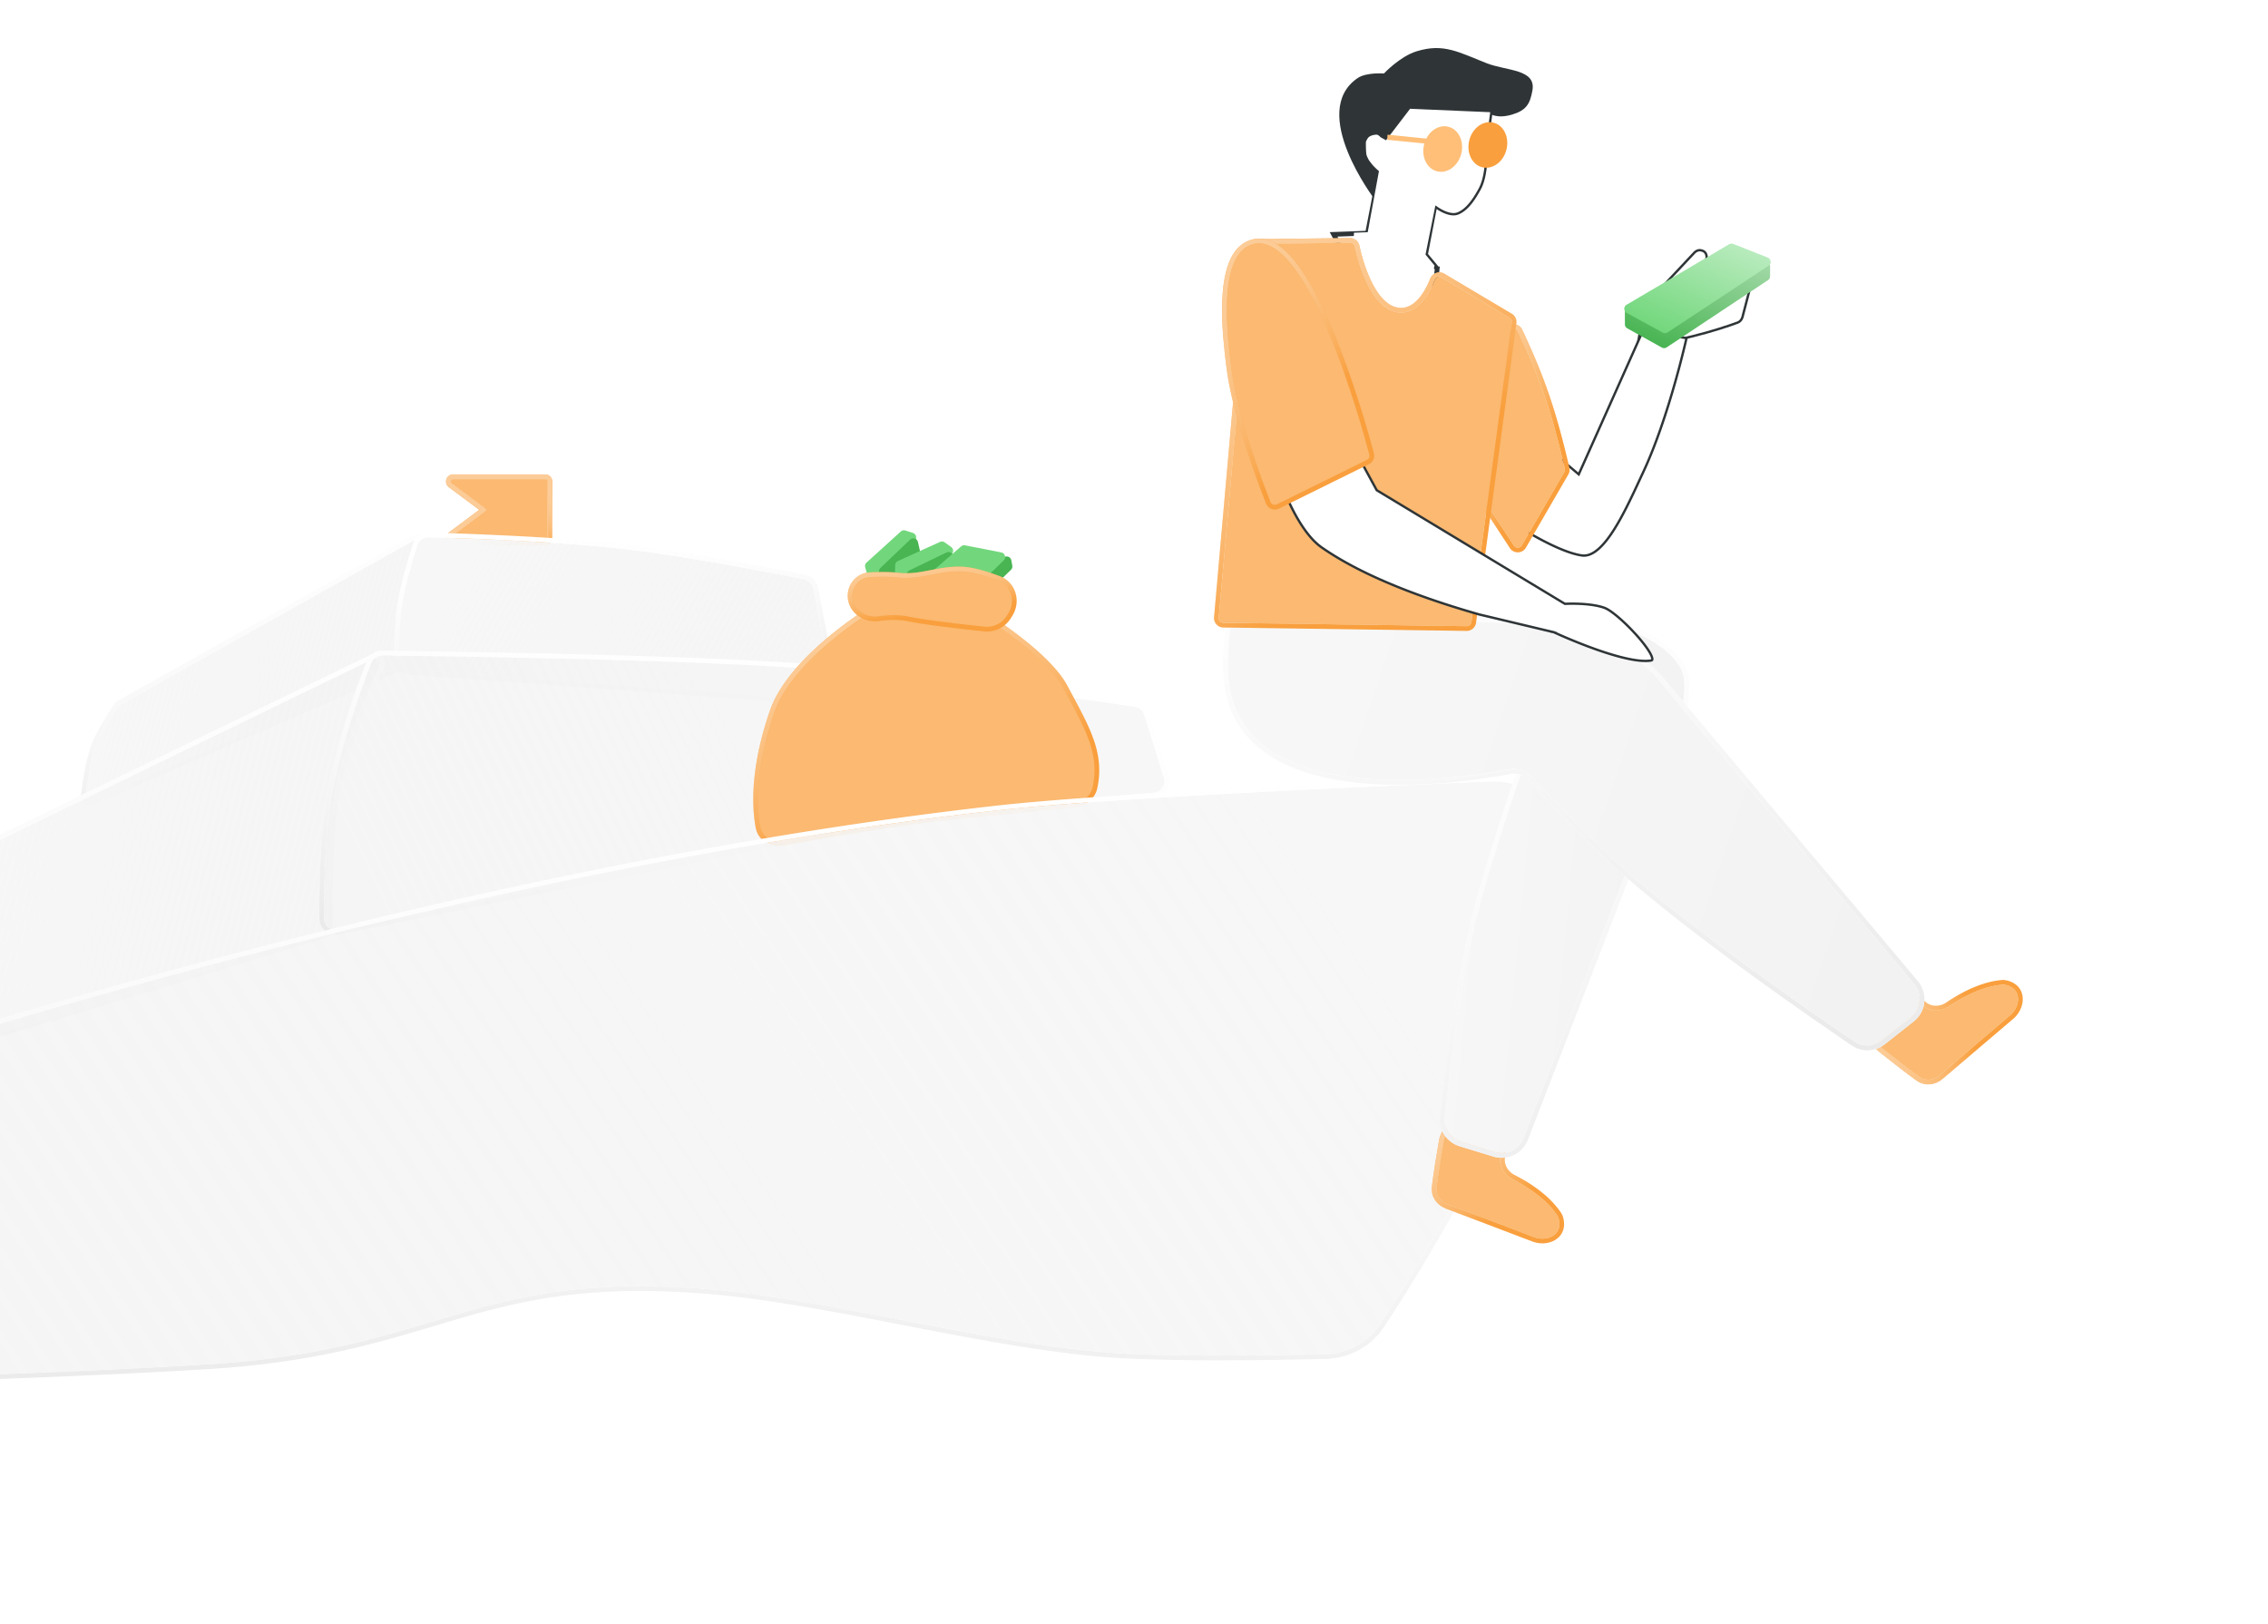 <svg width="961" height="688" fill="none" xmlns="http://www.w3.org/2000/svg"><g filter="url(#filter0_d)"><path d="M50.243 295.208c.17-.248.394-.449.657-.596l124.655-69.788c1.586-.888 3.467.636 2.948 2.378-1.708 5.736-4.407 15.402-5.503 22.634-1.342 8.853-1.489 22.024-1.501 26.189a2.007 2.007 0 01-1.209 1.838l-131.229 57.14c-1.386.603-2.896-.484-2.724-1.985.587-5.129 1.997-15.078 4.663-21.682 2.459-6.091 7.987-14.297 9.243-16.128z" fill="url(#paint0_linear)"/><path d="M39.46 335.92l131.229-57.14a3.007 3.007 0 001.81-2.753c.012-4.172.161-17.272 1.49-26.041 1.084-7.156 3.764-16.762 5.473-22.498.77-2.588-2.012-4.871-4.396-3.536L50.411 293.74a2.933 2.933 0 00-.993.902c-1.246 1.818-6.839 10.111-9.345 16.32-2.723 6.745-4.144 16.82-4.73 21.942-.262 2.291 2.048 3.917 4.117 3.016z" stroke="#fff" stroke-width="2"/><path d="M39.46 335.92l131.229-57.14a3.007 3.007 0 001.81-2.753c.012-4.172.161-17.272 1.49-26.041 1.084-7.156 3.764-16.762 5.473-22.498.77-2.588-2.012-4.871-4.396-3.536L50.411 293.74a2.933 2.933 0 00-.993.902c-1.246 1.818-6.839 10.111-9.345 16.32-2.723 6.745-4.144 16.82-4.73 21.942-.262 2.291 2.048 3.917 4.117 3.016z" stroke="url(#paint1_linear)" stroke-width="2"/></g><g filter="url(#filter1_d)"><path d="M-49.556 377.022a1.997 1.997 0 011.125-1.704L158.23 275.113c1.716-.832 3.559.984 2.753 2.712-4.972 10.657-15.842 35.285-18.983 53.233-3.509 20.051-3.165 51.296-3.032 58.488a1.999 1.999 0 01-1.427 1.954l-187.827 57.012a2 2 0 01-2.579-2.009l3.309-69.481z" fill="url(#paint2_linear)"/><path d="M157.794 274.213L-48.868 374.418a3 3 0 00-1.687 2.557l-3.309 69.481c-.099 2.071 1.884 3.615 3.868 3.013l187.828-57.012a3 3 0 002.136-2.929c-.133-7.208-.472-38.357 3.017-58.298 3.115-17.799 13.927-42.313 18.904-52.982 1.204-2.581-1.532-5.278-4.095-4.035z" stroke="#fff" stroke-width="2"/><path d="M157.794 274.213L-48.868 374.418a3 3 0 00-1.687 2.557l-3.309 69.481c-.099 2.071 1.884 3.615 3.868 3.013l187.828-57.012a3 3 0 002.136-2.929c-.133-7.208-.472-38.357 3.017-58.298 3.115-17.799 13.927-42.313 18.904-52.982 1.204-2.581-1.532-5.278-4.095-4.035z" stroke="url(#paint3_linear)" stroke-width="2"/></g><g filter="url(#filter2_d)"><path d="M191.416 200.815c-.772-.575-.365-1.801.598-1.801H231a1 1 0 011 1v24a1 1 0 01-1 1h-38.986c-.963 0-1.37-1.227-.598-1.802l13.941-10.397a.999.999 0 000-1.603l-13.941-10.397z" fill="#FBB971"/><path d="M231 198.014h-38.986c-1.925 0-2.739 2.452-1.196 3.603l13.942 10.397-13.942 10.396c-1.543 1.151-.729 3.604 1.196 3.604H231a2 2 0 002-2v-24a2 2 0 00-2-2z" stroke="#F99F3D" stroke-width="2"/><path d="M231 198.014h-38.986c-1.925 0-2.739 2.452-1.196 3.603l13.942 10.397-13.942 10.396c-1.543 1.151-.729 3.604 1.196 3.604H231a2 2 0 002-2v-24a2 2 0 00-2-2z" stroke="url(#paint4_linear)" stroke-width="2"/></g><g filter="url(#filter3_d)"><path d="M176.865 227.034a4.877 4.877 0 014.795-3.384c12.479.341 54.2 1.678 82.34 4.907 26.579 3.05 65.311 10.575 76.722 12.843a4.97 4.97 0 013.911 3.942l7.959 41.306c.623 3.232-1.992 6.173-5.274 5.933l-173.729-12.69c-2.591-.189-4.601-2.325-4.574-4.922.061-5.852.342-16.09 1.492-23.412 1.265-8.045 4.591-19.005 6.358-24.523z" fill="url(#paint5_linear)"/><path d="M173.516 280.889l173.73 12.69c3.938.287 7.075-3.242 6.328-7.12l-7.959-41.306a5.972 5.972 0 00-4.698-4.734c-11.407-2.267-50.178-9.8-76.803-12.855-28.19-3.236-69.952-4.572-82.426-4.914a5.878 5.878 0 00-5.775 4.079c-1.766 5.515-5.116 16.542-6.394 24.672-1.163 7.402-1.443 17.706-1.503 23.557-.033 3.139 2.396 5.704 5.5 5.931z" stroke="#fff" stroke-width="2"/><path d="M173.516 280.889l173.73 12.69c3.938.287 7.075-3.242 6.328-7.12l-7.959-41.306a5.972 5.972 0 00-4.698-4.734c-11.407-2.267-50.178-9.8-76.803-12.855-28.19-3.236-69.952-4.572-82.426-4.914a5.878 5.878 0 00-5.775 4.079c-1.766 5.515-5.116 16.542-6.394 24.672-1.163 7.402-1.443 17.706-1.503 23.557-.033 3.139 2.396 5.704 5.5 5.931z" stroke="url(#paint6_linear)" stroke-width="2"/></g><g filter="url(#filter4_d)"><path d="M484.853 298.829c-.573-1.808-2.059-3.112-3.934-3.396-16.045-2.428-93.311-13.789-156.497-17.263-57.763-3.175-144.588-4.267-162.546-4.465-2.043-.023-3.827 1.202-4.569 3.105-3.37 8.644-12.669 33.653-16.751 56.36-3.059 17.011-3.295 41.045-3.22 52.063.021 3.103 2.868 5.377 5.91 4.765l215.085-43.309c.06-.013.117-.023.178-.033 1.716-.278 28.478-4.595 59.413-7.986 25.374-2.781 57.748-5.629 70.968-6.765 3.133-.269 5.224-3.312 4.311-6.321-2.537-8.358-6.547-21.064-8.348-26.755z" fill="url(#paint7_linear)"/><path d="M358.529 347.669l-215.085 43.309c-3.647.734-7.083-1.995-7.108-5.738-.075-11.015.159-35.134 3.235-52.247 4.101-22.808 13.431-47.894 16.804-56.546.891-2.285 3.046-3.769 5.512-3.742 17.955.198 104.802 1.29 162.589 4.467 63.239 3.476 140.547 14.844 156.593 17.272 2.263.343 4.053 1.923 4.737 4.083 1.802 5.691 5.813 18.402 8.352 26.766 1.1 3.627-1.426 7.285-5.182 7.608-13.22 1.136-45.583 3.984-70.946 6.763-30.909 3.388-57.651 7.702-59.361 7.979a4.22 4.22 0 00-.14.026z" stroke="#fff" stroke-width="2"/><path d="M358.529 347.669l-215.085 43.309c-3.647.734-7.083-1.995-7.108-5.738-.075-11.015.159-35.134 3.235-52.247 4.101-22.808 13.431-47.894 16.804-56.546.891-2.285 3.046-3.769 5.512-3.742 17.955.198 104.802 1.29 162.589 4.467 63.239 3.476 140.547 14.844 156.593 17.272 2.263.343 4.053 1.923 4.737 4.083 1.802 5.691 5.813 18.402 8.352 26.766 1.1 3.627-1.426 7.285-5.182 7.608-13.22 1.136-45.583 3.984-70.946 6.763-30.909 3.388-57.651 7.702-59.361 7.979a4.22 4.22 0 00-.14.026z" stroke="url(#paint8_linear)" stroke-width="2"/></g><path d="M386.811 225.795a2 2 0 011.39 1.963l-1.78 60.852a2 2 0 01-2.609 1.846l-2.164-.692a2.002 2.002 0 01-1.314-1.356l-13.729-48.043a2 2 0 01.58-2.031l14.491-13.135a2.002 2.002 0 011.953-.423l3.182 1.019z" fill="#72D77C"/><path d="M385.633 228.65c1.125-1.071 2.988-.506 3.33 1.009l10.099 44.846c.135.6-.013 1.229-.403 1.705l-9.891 12.092c-1.023 1.251-3.03.835-3.472-.72l-12.778-44.97a2.002 2.002 0 01.545-1.996l12.57-11.966z" fill="#48B452"/><path d="M403.016 231.744a2 2 0 01.721 2.295l-20.337 57.38a2 2 0 01-3.049.958l-1.848-1.322a1.999 1.999 0 01-.835-1.692l1.65-49.939a1.998 1.998 0 011.174-1.756l17.818-8.064a1.998 1.998 0 011.988.196l2.718 1.944z" fill="#72D77C"/><path d="M401.019 234.1c1.399-.675 3 .433 2.861 1.981l-4.125 45.783a2.002 2.002 0 01-.906 1.5l-13.12 8.48c-1.357.877-3.14-.134-3.085-1.749l1.614-46.723c.025-.742.46-1.41 1.129-1.732l15.632-7.54z" fill="#48B452"/><path d="M370.121 265.342a2.001 2.001 0 011.073-2.153l54.458-27.211a2 2 0 012.861 1.426l.413 2.234a1.997 1.997 0 01-.573 1.798l-35.837 34.818a2.002 2.002 0 01-2.065.45l-18.426-6.556a2 2 0 01-1.296-1.52l-.608-3.286z" fill="#48B452"/><path d="M373.195 265.031c-1.476-.485-1.86-2.394-.686-3.411l34.736-30.108a2.001 2.001 0 011.694-.452l15.331 2.997c1.586.31 2.169 2.275 1.008 3.399l-33.58 32.527a1.998 1.998 0 01-2.015.464l-16.488-5.416z" fill="#72D77C"/><path d="M417.209 261.905l-43.453-4.211c-2.337-.226-4.689.287-6.684 1.589-4.189 2.733-12.492 8.468-20.574 15.905-8.059 7.415-16.009 16.621-19.349 26.312-8.241 23.915-7.576 40.227-5.973 48.981.933 5.097 5.876 7.622 10.721 6.751 14.668-2.639 47.532-8.368 68.444-10.625 18.994-2.051 43.338-4.357 54.665-5.414 4.213-.393 8.061-3.178 8.971-7.484 2.928-13.847-2.544-24.022-10.745-39.272a1137.92 1137.92 0 01-1.871-3.486c-3.003-5.622-8.919-11.494-14.73-16.405-5.836-4.933-11.674-8.985-14.629-10.958-1.443-.964-3.088-1.518-4.793-1.683z" fill="#FBB971"/><path d="M417.209 261.905l-43.453-4.211c-2.337-.226-4.689.287-6.684 1.589-4.189 2.733-12.492 8.468-20.574 15.905-8.059 7.415-16.009 16.621-19.349 26.312-8.241 23.915-7.576 40.227-5.973 48.981.933 5.097 5.876 7.622 10.721 6.751 14.668-2.639 47.532-8.368 68.444-10.625 18.994-2.051 43.338-4.357 54.665-5.414 4.213-.393 8.061-3.178 8.971-7.484 2.928-13.847-2.544-24.022-10.745-39.272a1137.92 1137.92 0 01-1.871-3.486c-3.003-5.622-8.919-11.494-14.73-16.405-5.836-4.933-11.674-8.985-14.629-10.958-1.443-.964-3.088-1.518-4.793-1.683z" stroke="#F99F3D" stroke-width="2"/><path d="M417.209 261.905l-43.453-4.211c-2.337-.226-4.689.287-6.684 1.589-4.189 2.733-12.492 8.468-20.574 15.905-8.059 7.415-16.009 16.621-19.349 26.312-8.241 23.915-7.576 40.227-5.973 48.981.933 5.097 5.876 7.622 10.721 6.751 14.668-2.639 47.532-8.368 68.444-10.625 18.994-2.051 43.338-4.357 54.665-5.414 4.213-.393 8.061-3.178 8.971-7.484 2.928-13.847-2.544-24.022-10.745-39.272a1137.92 1137.92 0 01-1.871-3.486c-3.003-5.622-8.919-11.494-14.73-16.405-5.836-4.933-11.674-8.985-14.629-10.958-1.443-.964-3.088-1.518-4.793-1.683z" stroke="url(#paint9_linear)" stroke-width="2"/><path d="M427.493 261.365l.659-1.069c3.424-5.55 1.296-12.934-4.921-15.256-4.786-1.788-10.431-3.562-14.711-3.863-5.176-.364-9.618.504-13.888 1.338l-.615.119c-4.479.872-8.816 1.644-13.891 1.021-2.848-.349-7.305-.308-11.377-.157-5.903.217-9.821 5.978-8.164 11.583 1.483 5.02 6.793 7.728 11.791 7.018 3.791-.538 8.335-.758 12.512.137 7.038 1.509 23.274 3.333 32.179 4.274a10.905 10.905 0 0010.426-5.145z" fill="#FBB971"/><path d="M427.493 261.365l.659-1.069c3.424-5.55 1.296-12.934-4.921-15.256-4.786-1.788-10.431-3.562-14.711-3.863-5.176-.364-9.618.504-13.888 1.338l-.615.119c-4.479.872-8.816 1.644-13.891 1.021-2.848-.349-7.305-.308-11.377-.157-5.903.217-9.821 5.978-8.164 11.583 1.483 5.02 6.793 7.728 11.791 7.018 3.791-.538 8.335-.758 12.512.137 7.038 1.509 23.274 3.333 32.179 4.274a10.905 10.905 0 0010.426-5.145z" stroke="#F99F3D" stroke-width="2"/><path d="M427.493 261.365l.659-1.069c3.424-5.55 1.296-12.934-4.921-15.256-4.786-1.788-10.431-3.562-14.711-3.863-5.176-.364-9.618.504-13.888 1.338l-.615.119c-4.479.872-8.816 1.644-13.891 1.021-2.848-.349-7.305-.308-11.377-.157-5.903.217-9.821 5.978-8.164 11.583 1.483 5.02 6.793 7.728 11.791 7.018 3.791-.538 8.335-.758 12.512.137 7.038 1.509 23.274 3.333 32.179 4.274a10.905 10.905 0 0010.426-5.145z" stroke="url(#paint10_linear)" stroke-width="2"/><g filter="url(#filter5_d)"><path d="M661.787 357.969c1.615-17.339-12.519-31.592-29.919-30.886-54.294 2.204-162.815 7.049-209.368 12.253-226.558 25.33-464.973 102.63-514.621 119.307-6.206 2.085-11.339 6.146-14.96 11.601l-28.913 43.551A30 30 0 00-141 530.387v21.341c0 16.804 13.769 30.322 30.568 29.907 46.932-1.158 137.77-3.739 199.432-7.621 96.882-6.099 111.5-39.272 208.5-32 53.561 4.016 122.39 24.032 176 27.322 26.216 1.609 66.592.951 88.181.422 9.357-.229 17.995-4.9 23.143-12.717 15.308-23.241 47.808-75.653 63.676-124.205 7.21-22.06 11.177-52.198 13.287-74.867z" fill="url(#paint11_linear)"/><path d="M422.389 338.343c46.596-5.21 155.16-10.056 209.438-12.259 17.976-.73 32.629 14.008 30.956 31.977-2.111 22.679-6.086 52.912-13.332 75.086-15.913 48.688-48.478 101.195-63.792 124.444-5.333 8.098-14.278 12.929-23.954 13.167-21.584.529-62.001 1.188-88.266-.424-26.882-1.65-57.559-7.49-88.147-13.405l-2.486-.481c-29.787-5.761-59.394-11.488-85.381-13.437-48.347-3.624-76.127 2.825-103.939 10.949-3.199.934-6.399 1.891-9.632 2.858-24.933 7.455-51.795 15.487-94.791 18.194-61.684 3.884-152.539 6.464-199.471 7.623-17.364.429-31.592-13.545-31.592-30.907v-21.341a30.997 30.997 0 015.173-17.145l28.913-43.551c3.738-5.631 9.048-9.837 15.475-11.996 49.659-16.681 288.158-94.01 514.828-119.352z" stroke="#fff" stroke-width="2"/><path d="M422.389 338.343c46.596-5.21 155.16-10.056 209.438-12.259 17.976-.73 32.629 14.008 30.956 31.977-2.111 22.679-6.086 52.912-13.332 75.086-15.913 48.688-48.478 101.195-63.792 124.444-5.333 8.098-14.278 12.929-23.954 13.167-21.584.529-62.001 1.188-88.266-.424-26.882-1.65-57.559-7.49-88.147-13.405l-2.486-.481c-29.787-5.761-59.394-11.488-85.381-13.437-48.347-3.624-76.127 2.825-103.939 10.949-3.199.934-6.399 1.891-9.632 2.858-24.933 7.455-51.795 15.487-94.791 18.194-61.684 3.884-152.539 6.464-199.471 7.623-17.364.429-31.592-13.545-31.592-30.907v-21.341a30.997 30.997 0 015.173-17.145l28.913-43.551c3.738-5.631 9.048-9.837 15.475-11.996 49.659-16.681 288.158-94.01 514.828-119.352z" stroke="url(#paint12_linear)" stroke-width="2"/></g><path d="M719.266 118.607l19.392-1.956c1.158-.065 2.093.373 2.679 1.069.587.698.851 1.688.595 2.786l-3.647 13.98c-.298.906-1.006 1.83-1.955 2.173l-.005.002c-3.735 1.398-11.038 3.815-19.125 5.809-7.874 1.942-16.446 3.473-23.181 3.296l2.64-16.037 21.405-22.807c.571-.515 1.147-.797 1.731-.885.589-.089 1.229.014 1.934.345 1.252.587 1.768 2.334 1.142 3.682l-4.098 7.813-.432.823.925-.093z" fill="#fff" stroke="#2F3537"/><path d="M650.702 208.905l10.113-14.828 7.622 6.469.508.431.272-.609 26.799-59.98 18.594 2.861a315.587 315.587 0 01-1.213 5.105 415.652 415.652 0 01-3.755 14.155c-3.233 11.373-7.838 25.675-13.334 37.444-.473 1.011-.955 2.053-1.448 3.116-3.182 6.867-6.777 14.627-10.655 20.845-2.238 3.591-4.552 6.634-6.909 8.688-2.359 2.056-4.696 3.066-7.011 2.739-4.943-.697-11.472-3.638-16.809-6.441a142.809 142.809 0 01-8.664-4.955l-.36-.225 6.25-14.815z" fill="#fff" stroke="#2F3537"/><g filter="url(#filter6_d)"><path d="M611.686 479.668c1.037-5.992 7.181-9.594 12.944-7.65l6.47 2.183a8.026 8.026 0 014.967 10.371c-1.561 4.249.69 8.997 4.737 11.026 5.946 2.981 14.009 8.028 18.912 15.238.762 1.121 1.037 2.509 1.028 3.947-.034 5.088-5.93 7.187-10.686 5.38l-36.607-13.911c-3.148-1.196-5.145-3.935-4.751-7.279.606-5.145 1.876-12.889 2.986-19.305z" fill="#FBB971"/><path d="M631.419 473.254l-6.469-2.183c-6.336-2.138-13.106 1.821-14.249 8.427-1.11 6.414-2.384 14.183-2.994 19.358-.457 3.876 1.89 7.001 5.388 8.331l36.608 13.911c2.61.991 5.549.924 7.88-.128 2.364-1.066 4.141-3.179 4.161-6.18.01-1.557-.285-3.169-1.201-4.516-5.048-7.423-13.297-12.565-19.291-15.57-3.658-1.833-5.608-6.081-4.246-9.787 1.75-4.767-.775-10.04-5.587-11.663z" stroke="#F99F3D" stroke-width="2"/><path d="M631.419 473.254l-6.469-2.183c-6.336-2.138-13.106 1.821-14.249 8.427-1.11 6.414-2.384 14.183-2.994 19.358-.457 3.876 1.89 7.001 5.388 8.331l36.608 13.911c2.61.991 5.549.924 7.88-.128 2.364-1.066 4.141-3.179 4.161-6.18.01-1.557-.285-3.169-1.201-4.516-5.048-7.423-13.297-12.565-19.291-15.57-3.658-1.833-5.608-6.081-4.246-9.787 1.75-4.767-.775-10.04-5.587-11.663z" stroke="url(#paint13_linear)" stroke-width="2"/></g><g filter="url(#filter7_d)"><path d="M797.76 440.283c-4.75-3.797-4.95-10.916-.47-15.028l5.03-4.617c3.33-3.053 8.52-2.762 11.48.645 2.98 3.416 8.22 3.732 11.95 1.164 5.48-3.774 13.78-8.406 22.46-9.227 1.35-.128 2.7.3 3.96 1.001 4.44 2.482 3.44 8.659-.44 11.956l-29.83 25.371c-2.56 2.182-5.93 2.611-8.67.655-4.21-3.011-10.39-7.856-15.47-11.92z" fill="#FBB971"/><path d="M801.65 419.901l-5.03 4.617c-4.93 4.521-4.72 12.361.51 16.546 5.09 4.064 11.28 8.924 15.52 11.952 3.18 2.269 7.05 1.719 9.9-.706l29.83-25.372c2.13-1.808 3.48-4.417 3.69-6.966.2-2.585-.79-5.16-3.41-6.624-1.36-.759-2.92-1.277-4.54-1.124-8.94.846-17.42 5.595-22.94 9.399-3.37 2.321-8.03 1.983-10.62-.996-3.33-3.832-9.17-4.16-12.91-.726z" stroke="#F99F3D" stroke-width="2"/><path d="M801.65 419.901l-5.03 4.617c-4.93 4.521-4.72 12.361.51 16.546 5.09 4.064 11.28 8.924 15.52 11.952 3.18 2.269 7.05 1.719 9.9-.706l29.83-25.372c2.13-1.808 3.48-4.417 3.69-6.966.2-2.585-.79-5.16-3.41-6.624-1.36-.759-2.92-1.277-4.54-1.124-8.94.846-17.42 5.595-22.94 9.399-3.37 2.321-8.03 1.983-10.62-.996-3.33-3.832-9.17-4.16-12.91-.726z" stroke="url(#paint14_linear)" stroke-width="2"/></g><g filter="url(#filter8_d)"><path d="M614.215 264.912c0-4.963 4.111-8.94 9.072-8.776l50.534 1.67a8.71 8.71 0 011.755.229c5.064 1.213 30.947 8.049 37.139 22.301 6.651 15.305-21.102 79.167-22.908 83.291-.063.144-.12.282-.177.429l-44.06 114.093a10 10 0 01-12.258 5.958l-14.247-4.365c-4.563-1.399-7.5-5.802-6.961-10.544 1.958-17.236 7.001-58.023 13.611-84.64 4.728-19.037 14.713-48.956 18.5-60.113.95-2.796.626-5.851-.888-8.386l-27.869-46.643a8.785 8.785 0 01-1.243-4.504z" fill="url(#paint15_linear)"/><path d="M618.772 480.698l14.247 4.365a10.999 10.999 0 0013.484-6.554l44.06-114.093c.051-.132.103-.257.16-.388.907-2.07 8.309-19.095 14.655-37.528 3.172-9.214 6.089-18.806 7.797-27.071.853-4.131 1.41-7.956 1.539-11.25.128-3.272-.161-6.123-1.082-8.242-3.254-7.49-11.584-12.894-19.49-16.549-7.964-3.682-15.773-5.712-18.332-6.326a9.723 9.723 0 00-1.956-.255l-50.534-1.671c-5.526-.182-10.105 4.248-10.105 9.776a9.78 9.78 0 001.385 5.017l27.868 46.643a9.031 9.031 0 01.8 7.551c-3.785 11.151-13.783 41.11-18.523 60.194-6.629 26.689-11.678 67.539-13.635 84.769-.594 5.228 2.647 10.075 7.662 11.612z" stroke="#fff" stroke-width="2"/><path d="M618.772 480.698l14.247 4.365a10.999 10.999 0 0013.484-6.554l44.06-114.093c.051-.132.103-.257.16-.388.907-2.07 8.309-19.095 14.655-37.528 3.172-9.214 6.089-18.806 7.797-27.071.853-4.131 1.41-7.956 1.539-11.25.128-3.272-.161-6.123-1.082-8.242-3.254-7.49-11.584-12.894-19.49-16.549-7.964-3.682-15.773-5.712-18.332-6.326a9.723 9.723 0 00-1.956-.255l-50.534-1.671c-5.526-.182-10.105 4.248-10.105 9.776a9.78 9.78 0 001.385 5.017l27.868 46.643a9.031 9.031 0 01.8 7.551c-3.785 11.151-13.783 41.11-18.523 60.194-6.629 26.689-11.678 67.539-13.635 84.769-.594 5.228 2.647 10.075 7.662 11.612z" stroke="url(#paint16_linear)" stroke-width="2"/></g><g filter="url(#filter9_d)"><path d="M521.108 263.335c.535-5.117 5.026-8.808 10.165-8.557l113.348 5.529c.396.019.782.061 1.173.127 2.911.497 16.132 2.771 23.921 4.402 7.631 1.597 11.362 1.914 18 6 5.769 3.551 12.987 10.928 14.293 12.284.139.143.272.292.4.446L811.08 412.938c3.63 4.322 2.97 10.79-1.46 14.284l-12.2 9.619c-3.4 2.68-8.11 2.885-11.69.452-17.36-11.791-68.31-46.98-98.015-73.457-14.16-12.622-31.013-30.528-38.534-38.67-2.46-2.664-6.121-3.838-9.685-3.172-24.266 4.54-117.541 18.048-119.28-42.158-.145-4.995.356-11.373.892-16.501z" fill="url(#paint17_linear)"/><path d="M519.216 279.865c.444 15.353 6.744 26.08 16.353 33.392 9.563 7.278 22.339 11.127 35.706 12.929 26.734 3.604 56.25-.935 68.405-3.209 3.233-.605 6.545.463 8.766 2.867 7.522 8.143 24.404 26.081 38.604 38.738 29.762 26.528 80.77 61.752 98.11 73.538 3.95 2.683 9.14 2.452 12.88-.494l12.19-9.618c4.88-3.844 5.61-10.959 1.62-15.713L703.174 282.922a9.325 9.325 0 00-.446-.496c-1.291-1.341-8.594-8.814-14.488-12.442-5.898-3.63-9.628-4.377-15.436-5.54-.905-.181-1.861-.373-2.884-.587-7.811-1.635-21.051-3.912-23.958-4.408-.432-.074-.858-.12-1.293-.141l-113.348-5.529c-5.645-.275-10.615 3.784-11.208 9.452-.537 5.136-1.043 11.569-.897 16.634z" stroke="#fff" stroke-width="2"/><path d="M519.216 279.865c.444 15.353 6.744 26.08 16.353 33.392 9.563 7.278 22.339 11.127 35.706 12.929 26.734 3.604 56.25-.935 68.405-3.209 3.233-.605 6.545.463 8.766 2.867 7.522 8.143 24.404 26.081 38.604 38.738 29.762 26.528 80.77 61.752 98.11 73.538 3.95 2.683 9.14 2.452 12.88-.494l12.19-9.618c4.88-3.844 5.61-10.959 1.62-15.713L703.174 282.922a9.325 9.325 0 00-.446-.496c-1.291-1.341-8.594-8.814-14.488-12.442-5.898-3.63-9.628-4.377-15.436-5.54-.905-.181-1.861-.373-2.884-.587-7.811-1.635-21.051-3.912-23.958-4.408-.432-.074-.858-.12-1.293-.141l-113.348-5.529c-5.645-.275-10.615 3.784-11.208 9.452-.537 5.136-1.043 11.569-.897 16.634z" stroke="url(#paint18_linear)" stroke-width="2"/></g><path d="M600.212 21.744c11.396-3.543 17.812.344 29.608 4.998 8.509 3.357 21.046 2.462 19.517 11.48-1.029 6.07-2.857 8.631-8.765 10.358C634 50.5 631 48 631 48l-34-1.442-7.114 10.353L585 72.5l-2.5 12s-28.299-37.095-7.212-51.444c3.641-2.478 11.125-1.93 11.125-1.93s6.67-7.166 13.799-9.383z" fill="#2F3537"/><g filter="url(#filter10_d)"><path d="M625.675 203.038a2.002 2.002 0 01-.281-1.522l14.087-64.525c.405-1.856 2.922-2.144 3.731-.425 9.532 20.265 14.215 34.006 19.822 57.991a2.016 2.016 0 01-.216 1.464l-17.976 31.008c-.746 1.288-2.588 1.338-3.403.093l-15.764-24.084z" fill="#FBB971"/><path d="M638.504 136.778l-14.087 64.525a3.004 3.004 0 00.421 2.283l15.764 24.083c1.223 1.869 3.986 1.794 5.105-.138l17.976-31.009a3.012 3.012 0 00.325-2.192c-5.621-24.047-10.326-37.855-19.891-58.19-1.218-2.588-5.005-2.147-5.613.638z" stroke="#F99F3D" stroke-width="2"/><path d="M638.504 136.778l-14.087 64.525a3.004 3.004 0 00.421 2.283l15.764 24.083c1.223 1.869 3.986 1.794 5.105-.138l17.976-31.009a3.012 3.012 0 00.325-2.192c-5.621-24.047-10.326-37.855-19.891-58.19-1.218-2.588-5.005-2.147-5.613.638z" stroke="url(#paint19_linear)" stroke-width="2"/></g><path d="M584.293 72.497l.233.189-.057.295-4.931 25.403-.075.39-.397.015-13.995.511.611 1.152 2.44 4.602c1.943 3.661 4.347 8.186 6.193 11.639 3.132 5.856 7.16 12.1 11.175 16.774 2.009 2.338 4 4.266 5.86 5.558 1.873 1.3 3.539 1.904 4.923 1.73 2.527-.317 4.606-2.073 6.314-4.665 1.706-2.587 2.99-5.935 3.944-9.274.952-3.333 1.566-6.627 1.942-9.092a78.295 78.295 0 00.485-3.793l.008-.086-4.798-5.786-.151-.182.045-.231 3.835-19.999.306-.6-23.91-14.55zm0 0l.233.189-.245-.199-.039-.032a23.14 23.14 0 01-.703-.613 27.093 27.093 0 01-1.715-1.7c-.636-.694-1.283-1.481-1.803-2.293-.523-.817-.9-1.63-1.028-2.376-.298-1.723-.644-3.734-.228-5.375.204-.8.584-1.489 1.232-2.01.651-.524 1.615-.913 3.044-1.032.438-.036.82.116 1.192.39.356.264.668.61.991.969l.08.09c.169.187.346.38.524.54.176.16.385.317.626.406.259.096.547.108.836-.019.271-.118.496-.336.692-.608a575.196 575.196 0 016.523-8.806c.927-1.23 1.713-2.264 2.267-2.991l.647-.847.072-.094-10.201 13.346-4.249-2.376 1.252 15.441zm24.398 14.847l.002.002.011.007.043.032a17.64 17.64 0 00.828.566c.56.361 1.345.826 2.243 1.244 1.833.853 3.992 1.444 5.702.782 1.879-.726 3.562-2.19 5.074-4.03 1.509-1.837 2.821-4.016 3.966-6.128 1.566-2.885 2.248-6.824 2.531-10.088a51.268 51.268 0 00.176-5.313l-.009-.326-.003-.083-.001-.02-.001-.005v-.001l-.002-.045.006-.045 2.175-16.359-33.941-1.448-10.201 13.346-4.249-2.376 1.252 15.441 24.398 14.847zm-11.2-41.258L587.29 59.432l-4.249-2.376 1.252 15.441 24.398 14.847" fill="#fff"/><path d="M584.293 72.497l.233.189m-.233-.189l23.91 14.55-.306.6-3.835 19.999-.045.231.151.182 4.798 5.786-.008.086a78.295 78.295 0 01-.485 3.793c-.376 2.465-.99 5.759-1.942 9.092-.954 3.339-2.238 6.687-3.944 9.274-1.708 2.592-3.787 4.348-6.314 4.665-1.384.174-3.05-.43-4.923-1.73-1.86-1.292-3.851-3.22-5.86-5.558-4.015-4.674-8.043-10.918-11.175-16.774a4798.621 4798.621 0 01-8.633-16.241l-.611-1.152 13.995-.511.397-.015.075-.39 4.931-25.403.057-.295m-.233-.189l24.398 14.847.002.002.011.007.043.032a17.64 17.64 0 00.828.566c.56.361 1.345.826 2.243 1.244 1.833.853 3.992 1.444 5.702.782 1.879-.726 3.562-2.19 5.074-4.03 1.509-1.837 2.821-4.016 3.966-6.128 1.566-2.885 2.248-6.824 2.531-10.088a51.268 51.268 0 00.176-5.313l-.009-.326-.003-.083-.001-.02-.001-.005v-.001l-.002-.045.006-.045 2.175-16.359-33.941-1.448m-13.198 26.411l-1.252-15.441m1.485 15.63l-.245-.199-.039-.032a23.14 23.14 0 01-.703-.613 27.093 27.093 0 01-1.715-1.7c-.636-.694-1.283-1.481-1.803-2.293-.523-.817-.9-1.63-1.028-2.376-.298-1.723-.644-3.734-.228-5.375.204-.8.584-1.489 1.232-2.01.651-.524 1.615-.913 3.044-1.032m0 0c.438-.036.82.116 1.192.39.356.264.668.61.991.969l.08.09c.169.187.346.38.524.54.176.16.385.317.626.406.259.096.547.108.836-.019m-4.249-2.376l4.249 2.376m0 0c.271-.118.496-.336.692-.608a575.196 575.196 0 016.523-8.806c.927-1.23 1.713-2.264 2.267-2.991l.647-.847.072-.094M587.29 59.432l10.201-13.346" stroke="#2F3537" stroke-width="2"/><path d="M584.293 72.497l-.012-.01-.039-.032a23.14 23.14 0 01-.703-.613 27.093 27.093 0 01-1.715-1.7c-.636-.694-1.803-2.293-1.803-2.293s-.9-1.63-1.028-2.376c-.298-1.723-.228-5.375-.228-5.375s.584-1.489 1.232-2.01c.651-.524 1.615-.913 3.044-1.032.438-.036.82.116 1.192.39.356.264.668.61.991.969l.08.09c.169.187.346.38.524.54.176.16.385.317.626.406.259.096.547.108.836-.019.271-.118.496-.336.692-.608a575.196 575.196 0 016.523-8.806c.927-1.23 1.713-2.264 2.267-2.991l.647-.847.072-.094-10.201 13.346-4.249-2.376-4.276 3.042 1.256 7.75 4.272 4.649zm24.398 14.847l.002.002.011.007.043.032a17.64 17.64 0 00.828.566c.56.361 1.345.826 2.243 1.244 1.833.853 3.992 1.444 5.702.782 1.879-.726 3.562-2.19 5.074-4.03 1.509-1.837 2.821-4.016 3.966-6.128 1.566-2.885 2.248-6.824 2.531-10.088a51.268 51.268 0 00.176-5.313l-.009-.326-.003-.083-.001-.02-.001-.005v-.001l-.002-.045.006-.045 2.175-16.359-33.941-1.448-10.201 13.346-4.249-2.376-4.276 3.042 1.256 7.75 4.272 4.649-4.755 25.887-5.829.213L573.5 104l14.5 26 16.5-5 3.351-12.5-3.834-4.623 4.186-20.83.488.297zm-11.2-41.258L587.29 59.432l-4.249-2.376-4.276 3.042 1.256 7.75 4.272 4.649-4.755 25.887-5.829.213L573.5 104l14.5 26 16.5-5 3.351-12.5-3.834-4.623 4.186-20.83.488.297" fill="#fff"/><path d="M628.03 70.86c4.345 1.109 8.947-2.219 10.278-7.433 1.331-5.214-1.113-10.34-5.458-11.45-4.345-1.11-8.947 2.219-10.278 7.433-1.331 5.214 1.113 10.34 5.458 11.45z" fill="#F99F3D"/><path d="M608.893 72.582c4.345 1.11 8.947-2.218 10.278-7.432 1.331-5.215-1.113-10.341-5.458-11.45-4.345-1.11-8.947 2.218-10.278 7.433-1.331 5.214 1.113 10.34 5.458 11.45z" fill="#FFBF78"/><path d="M587.916 57.068l16.483 1.66-.083 2.163-16.483-1.659.083-2.164z" fill="#FFBF78"/><g filter="url(#filter11_d)"><path d="M532.735 100.582a1.962 1.962 0 011.819-1.262l37.46-.463a2.065 2.065 0 012.035 1.636c1.298 5.981 6.523 26.185 18.167 27.843 8.757 1.247 13.773-8.782 15.646-13.561.478-1.22 1.955-1.785 3.082-1.116l28.634 17.002a1.998 1.998 0 01.961 1.986l-17.087 126.931a2 2 0 01-2.01 1.733l-103.072-1.445a2 2 0 01-1.965-2.176l8.302-93.762c.006-.061.008-.118.008-.179-.005-1.646-.044-26.172 2.001-41.913.97-7.473 4.685-17.732 6.019-21.254z" fill="#FBB971"/><path d="M640.089 129.801L611.455 112.8c-1.696-1.008-3.838-.141-4.524 1.61-.921 2.348-2.592 5.925-5.063 8.746-2.465 2.815-5.599 4.747-9.511 4.19-5.279-.752-9.295-5.77-12.205-11.748-2.872-5.899-4.483-12.355-5.125-15.317a3.066 3.066 0 00-3.026-2.424l-37.46.463a2.96 2.96 0 00-2.741 1.908c-1.33 3.511-5.088 13.874-6.076 21.479-2.054 15.819-2.014 40.411-2.009 42.045a.918.918 0 01-.004.088l-8.302 93.762a3 3 0 002.946 3.264l103.073 1.445a3 3 0 003.015-2.599L641.53 132.78a2.999 2.999 0 00-1.441-2.979z" stroke="#F99F3D" stroke-width="2"/><path d="M640.089 129.801L611.455 112.8c-1.696-1.008-3.838-.141-4.524 1.61-.921 2.348-2.592 5.925-5.063 8.746-2.465 2.815-5.599 4.747-9.511 4.19-5.279-.752-9.295-5.77-12.205-11.748-2.872-5.899-4.483-12.355-5.125-15.317a3.066 3.066 0 00-3.026-2.424l-37.46.463a2.96 2.96 0 00-2.741 1.908c-1.33 3.511-5.088 13.874-6.076 21.479-2.054 15.819-2.014 40.411-2.009 42.045a.918.918 0 01-.004.088l-8.302 93.762a3 3 0 002.946 3.264l103.073 1.445a3 3 0 003.015-2.599L641.53 132.78a2.999 2.999 0 00-1.441-2.979z" stroke="url(#paint20_linear)" stroke-width="2"/></g><path d="M688.5 132a2 2 0 011.368-1.897l57.5-19.167a2 2 0 012.632 1.897v4.154a2 2 0 01-.893 1.665l-42.878 28.511a2 2 0 01-2.078.083l-14.622-8.116a2 2 0 01-1.029-1.749V132z" fill="#48B452"/><path d="M688.5 132a2 2 0 011.368-1.897l57.5-19.167a2 2 0 012.632 1.897v4.154a2 2 0 01-.893 1.665l-42.878 28.511a2 2 0 01-2.078.083l-14.622-8.116a2 2 0 01-1.029-1.749V132z" fill="url(#paint21_linear)" fill-opacity=".5"/><path d="M689.291 132.593c-1.363-.745-1.394-2.691-.055-3.479l43.423-25.561a2.002 2.002 0 011.749-.137l14.514 5.73c1.506.594 1.719 2.638.367 3.53l-42.703 28.161a1.999 1.999 0 01-2.06.085l-15.235-8.329z" fill="#72D77C"/><path d="M689.291 132.593c-1.363-.745-1.394-2.691-.055-3.479l43.423-25.561a2.002 2.002 0 011.749-.137l14.514 5.73c1.506.594 1.719 2.638.367 3.53l-42.703 28.161a1.999 1.999 0 01-2.06.085l-15.235-8.329z" fill="url(#paint22_linear)" fill-opacity=".5"/><path d="M658.331 267.85l-.005-.002-31.484-7.496c-22.643-6.435-48.787-15.823-66.84-28.426-5.177-3.614-9.506-10.514-12.555-16.582a100.68 100.68 0 01-3.52-7.856 85.69 85.69 0 01-1.085-2.871l31.65-13.147 8.784 16.105.065.119.116.07 79.5 48 .132.08.155-.009h.006l.022-.001.086-.005c.076-.003.189-.009.335-.014a71.377 71.377 0 015.488.014c3.383.141 7.516.57 10.649 1.699 1.507.543 3.803 2.172 6.358 4.393 2.535 2.205 5.269 4.942 7.643 7.636 2.379 2.7 4.374 5.331 5.451 7.325.546 1.01.819 1.79.837 2.307.008.248-.044.386-.101.463-.053.07-.156.151-.388.191-2.77.482-6.718.004-11.137-1.025-4.403-1.025-9.21-2.58-13.669-4.202a227.835 227.835 0 01-16.061-6.578l-.251-.116-.064-.029-.016-.008-.004-.002h-.001l-.037.078.037-.078-.051-.024-.045-.009z" fill="#fff" stroke="#2F3537"/><g filter="url(#filter12_d)"><path d="M581.199 188.375c-1.671-6.326-8.526-31.361-17.947-53.401-4.705-11.008-10.084-21.351-15.823-28.24-2.869-3.443-5.884-6.093-9.016-7.499-3.173-1.425-6.456-1.564-9.72.005-3.655 1.758-5.994 5.316-7.469 9.626-1.477 4.317-2.135 9.53-2.332 14.836-.375 10.08.913 20.719 1.631 26.653l.11.906c2.514 20.915 13.7 50.059 16.772 57.788.652 1.638 2.54 2.304 4.081 1.543l38.132-18.837c1.237-.611 1.953-1.971 1.581-3.38z" fill="#FBB971"/><path d="M581.199 188.375c-1.671-6.326-8.526-31.361-17.947-53.401-4.705-11.008-10.084-21.351-15.823-28.24-2.869-3.443-5.884-6.093-9.016-7.499-3.173-1.425-6.456-1.564-9.72.005-3.655 1.758-5.994 5.316-7.469 9.626-1.477 4.317-2.135 9.53-2.332 14.836-.375 10.08.913 20.719 1.631 26.653l.11.906c2.514 20.915 13.7 50.059 16.772 57.788.652 1.638 2.54 2.304 4.081 1.543l38.132-18.837c1.237-.611 1.953-1.971 1.581-3.38z" stroke="#F99F3D" stroke-width="2"/><path d="M581.199 188.375c-1.671-6.326-8.526-31.361-17.947-53.401-4.705-11.008-10.084-21.351-15.823-28.24-2.869-3.443-5.884-6.093-9.016-7.499-3.173-1.425-6.456-1.564-9.72.005-3.655 1.758-5.994 5.316-7.469 9.626-1.477 4.317-2.135 9.53-2.332 14.836-.375 10.08.913 20.719 1.631 26.653l.11.906c2.514 20.915 13.7 50.059 16.772 57.788.652 1.638 2.54 2.304 4.081 1.543l38.132-18.837c1.237-.611 1.953-1.971 1.581-3.38z" stroke="url(#paint23_linear)" stroke-width="2"/></g><defs><linearGradient id="paint0_linear" x1="64.684" y1="197.673" x2="193.61" y2="232.438" gradientUnits="userSpaceOnUse"><stop stop-color="#F7F7F7"/><stop offset="1" stop-color="#F2F2F2" stop-opacity=".75"/></linearGradient><linearGradient id="paint1_linear" x1="87.016" y1="353.326" x2="55.61" y2="212.546" gradientUnits="userSpaceOnUse"><stop stop-color="#EAEAEB"/><stop offset="1" stop-color="#fff" stop-opacity="0"/></linearGradient><linearGradient id="paint2_linear" x1="-12.164" y1="239.516" x2="172.815" y2="286.445" gradientUnits="userSpaceOnUse"><stop stop-color="#F7F7F7"/><stop offset="1" stop-color="#F2F2F2" stop-opacity=".75"/></linearGradient><linearGradient id="paint3_linear" x1="19.627" y1="475.045" x2="-30.575" y2="263.324" gradientUnits="userSpaceOnUse"><stop stop-color="#EAEAEB"/><stop offset="1" stop-color="#fff" stop-opacity="0"/></linearGradient><linearGradient id="paint4_linear" x1="209.5" y1="212.467" x2="220.241" y2="237.186" gradientUnits="userSpaceOnUse"><stop stop-color="#FCCC98"/><stop offset="1" stop-color="#fff" stop-opacity="0"/></linearGradient><linearGradient id="paint5_linear" x1="205.817" y1="208.521" x2="340.061" y2="284.733" gradientUnits="userSpaceOnUse"><stop stop-color="#F7F7F7"/><stop offset="1" stop-color="#F2F2F2" stop-opacity=".75"/></linearGradient><linearGradient id="paint6_linear" x1="234.48" y1="303.415" x2="225.039" y2="214.317" gradientUnits="userSpaceOnUse"><stop stop-color="#EAEAEB"/><stop offset="1" stop-color="#fff" stop-opacity="0"/></linearGradient><linearGradient id="paint7_linear" x1="430.408" y1="258.759" x2="165.931" y2="384.909" gradientUnits="userSpaceOnUse"><stop stop-color="#F7F7F7"/><stop offset="1" stop-color="#F2F2F2" stop-opacity=".75"/></linearGradient><linearGradient id="paint8_linear" x1="360.869" y1="429.439" x2="391.788" y2="266.152" gradientUnits="userSpaceOnUse"><stop stop-color="#EAEAEB"/><stop offset="1" stop-color="#fff" stop-opacity="0"/></linearGradient><linearGradient id="paint9_linear" x1="325.513" y1="255.833" x2="364.49" y2="351.495" gradientUnits="userSpaceOnUse"><stop stop-color="#FCCC98"/><stop offset="1" stop-color="#fff" stop-opacity="0"/></linearGradient><linearGradient id="paint10_linear" x1="357.646" y1="237.682" x2="361.459" y2="264.859" gradientUnits="userSpaceOnUse"><stop stop-color="#FCCC98"/><stop offset="1" stop-color="#fff" stop-opacity="0"/></linearGradient><linearGradient id="paint11_linear" x1="503.646" y1="270.343" x2="-29.966" y2="627.852" gradientUnits="userSpaceOnUse"><stop stop-color="#F7F7F7"/><stop offset="1" stop-color="#F2F2F2" stop-opacity=".75"/></linearGradient><linearGradient id="paint12_linear" x1="378.806" y1="620.564" x2="408.423" y2="290.704" gradientUnits="userSpaceOnUse"><stop stop-color="#EAEAEB"/><stop offset="1" stop-color="#fff" stop-opacity="0"/></linearGradient><linearGradient id="paint13_linear" x1="607.123" y1="469.295" x2="637.008" y2="508.916" gradientUnits="userSpaceOnUse"><stop stop-color="#FCCC98"/><stop offset="1" stop-color="#fff" stop-opacity="0"/></linearGradient><linearGradient id="paint14_linear" x1="786.47" y1="439.282" x2="835.59" y2="432.191" gradientUnits="userSpaceOnUse"><stop stop-color="#FCCC98"/><stop offset="1" stop-color="#fff" stop-opacity="0"/></linearGradient><linearGradient id="paint15_linear" x1="631.638" y1="205.86" x2="729.231" y2="215.107" gradientUnits="userSpaceOnUse"><stop stop-color="#F7F7F7"/><stop offset="1" stop-color="#F2F2F2"/></linearGradient><linearGradient id="paint16_linear" x1="647.538" y1="521.264" x2="512.033" y2="307.832" gradientUnits="userSpaceOnUse"><stop stop-color="#EAEAEB"/><stop offset="1" stop-color="#fff" stop-opacity="0"/></linearGradient><linearGradient id="paint17_linear" x1="579.457" y1="213.879" x2="835.65" y2="300.896" gradientUnits="userSpaceOnUse"><stop stop-color="#F7F7F7"/><stop offset="1" stop-color="#F2F2F2"/></linearGradient><linearGradient id="paint18_linear" x1="625.597" y1="469.206" x2="583.968" y2="234.157" gradientUnits="userSpaceOnUse"><stop stop-color="#EAEAEB"/><stop offset="1" stop-color="#fff"/></linearGradient><linearGradient id="paint19_linear" x1="624.332" y1="133.054" x2="670.725" y2="157.959" gradientUnits="userSpaceOnUse"><stop stop-color="#FCCC98"/><stop offset="1" stop-color="#fff" stop-opacity="0"/></linearGradient><linearGradient id="paint20_linear" x1="513.32" y1="101.67" x2="604.964" y2="199.372" gradientUnits="userSpaceOnUse"><stop stop-color="#FCCC98"/><stop offset="1" stop-color="#fff" stop-opacity="0"/></linearGradient><linearGradient id="paint21_linear" x1="728.954" y1="101.637" x2="708.309" y2="149.18" gradientUnits="userSpaceOnUse"><stop stop-color="#fff"/><stop offset="1" stop-color="#fff" stop-opacity="0"/></linearGradient><linearGradient id="paint22_linear" x1="728.325" y1="100.06" x2="709.577" y2="143.235" gradientUnits="userSpaceOnUse"><stop stop-color="#fff"/><stop offset="1" stop-color="#fff" stop-opacity="0"/></linearGradient><linearGradient id="paint23_linear" x1="518.411" y1="101.06" x2="579.106" y2="147.102" gradientUnits="userSpaceOnUse"><stop stop-color="#FCCC98"/><stop offset="1" stop-color="#fff" stop-opacity="0"/></linearGradient><filter id="filter0_d" x="-65.678" y="126.553" width="346.272" height="314.619" filterUnits="userSpaceOnUse" color-interpolation-filters="sRGB"><feFlood flood-opacity="0" result="BackgroundImageFix"/><feColorMatrix in="SourceAlpha" values="0 0 0 0 0 0 0 0 0 0 0 0 0 0 0 0 0 0 127 0"/><feOffset dy="4"/><feGaussianBlur stdDeviation="50"/><feColorMatrix values="0 0 0 0 0.5 0 0 0 0 0.5 0 0 0 0 0.5 0 0 0 0.3 0"/><feBlend in2="BackgroundImageFix" result="effect1_dropShadow"/><feBlend in="SourceGraphic" in2="effect1_dropShadow" result="shape"/></filter><filter id="filter1_d" x="-154.868" y="176.897" width="418.053" height="377.705" filterUnits="userSpaceOnUse" color-interpolation-filters="sRGB"><feFlood flood-opacity="0" result="BackgroundImageFix"/><feColorMatrix in="SourceAlpha" values="0 0 0 0 0 0 0 0 0 0 0 0 0 0 0 0 0 0 127 0"/><feOffset dy="4"/><feGaussianBlur stdDeviation="50"/><feColorMatrix values="0 0 0 0 0.5 0 0 0 0 0.5 0 0 0 0 0.5 0 0 0 0.3 0"/><feBlend in2="BackgroundImageFix" result="effect1_dropShadow"/><feBlend in="SourceGraphic" in2="effect1_dropShadow" result="shape"/></filter><filter id="filter2_d" x="89.008" y="101.014" width="244.992" height="230" filterUnits="userSpaceOnUse" color-interpolation-filters="sRGB"><feFlood flood-opacity="0" result="BackgroundImageFix"/><feColorMatrix in="SourceAlpha" values="0 0 0 0 0 0 0 0 0 0 0 0 0 0 0 0 0 0 127 0"/><feOffset dy="4"/><feGaussianBlur stdDeviation="50"/><feColorMatrix values="0 0 0 0 0.5 0 0 0 0 0.5 0 0 0 0 0.5 0 0 0 0.3 0"/><feBlend in2="BackgroundImageFix" result="effect1_dropShadow"/><feBlend in="SourceGraphic" in2="effect1_dropShadow" result="shape"/></filter><filter id="filter3_d" x="67.016" y="125.648" width="387.669" height="272.948" filterUnits="userSpaceOnUse" color-interpolation-filters="sRGB"><feFlood flood-opacity="0" result="BackgroundImageFix"/><feColorMatrix in="SourceAlpha" values="0 0 0 0 0 0 0 0 0 0 0 0 0 0 0 0 0 0 127 0"/><feOffset dy="4"/><feGaussianBlur stdDeviation="50"/><feColorMatrix values="0 0 0 0 0.5 0 0 0 0 0.5 0 0 0 0 0.5 0 0 0 0.3 0"/><feBlend in2="BackgroundImageFix" result="effect1_dropShadow"/><feBlend in="SourceGraphic" in2="effect1_dropShadow" result="shape"/></filter><filter id="filter4_d" x="35.325" y="175.705" width="560.093" height="320.393" filterUnits="userSpaceOnUse" color-interpolation-filters="sRGB"><feFlood flood-opacity="0" result="BackgroundImageFix"/><feColorMatrix in="SourceAlpha" values="0 0 0 0 0 0 0 0 0 0 0 0 0 0 0 0 0 0 127 0"/><feOffset dy="4"/><feGaussianBlur stdDeviation="50"/><feColorMatrix values="0 0 0 0 0.5 0 0 0 0 0.5 0 0 0 0 0.5 0 0 0 0.3 0"/><feBlend in2="BackgroundImageFix" result="effect1_dropShadow"/><feBlend in="SourceGraphic" in2="effect1_dropShadow" result="shape"/></filter><filter id="filter5_d" x="-243" y="229.058" width="1006.91" height="458.587" filterUnits="userSpaceOnUse" color-interpolation-filters="sRGB"><feFlood flood-opacity="0" result="BackgroundImageFix"/><feColorMatrix in="SourceAlpha" values="0 0 0 0 0 0 0 0 0 0 0 0 0 0 0 0 0 0 127 0"/><feOffset dy="4"/><feGaussianBlur stdDeviation="50"/><feColorMatrix values="0 0 0 0 0.5 0 0 0 0 0.5 0 0 0 0 0.5 0 0 0 0.3 0"/><feBlend in2="BackgroundImageFix" result="effect1_dropShadow"/><feBlend in="SourceGraphic" in2="effect1_dropShadow" result="shape"/></filter><filter id="filter6_d" x="506.65" y="373.489" width="256.095" height="253.313" filterUnits="userSpaceOnUse" color-interpolation-filters="sRGB"><feFlood flood-opacity="0" result="BackgroundImageFix"/><feColorMatrix in="SourceAlpha" values="0 0 0 0 0 0 0 0 0 0 0 0 0 0 0 0 0 0 127 0"/><feOffset dy="4"/><feGaussianBlur stdDeviation="50"/><feColorMatrix values="0 0 0 0 0.5 0 0 0 0 0.5 0 0 0 0 0.5 0 0 0 0.3 0"/><feBlend in2="BackgroundImageFix" result="effect1_dropShadow"/><feBlend in="SourceGraphic" in2="effect1_dropShadow" result="shape"/></filter><filter id="filter7_d" x="692.06" y="315.197" width="265.034" height="244.258" filterUnits="userSpaceOnUse" color-interpolation-filters="sRGB"><feFlood flood-opacity="0" result="BackgroundImageFix"/><feColorMatrix in="SourceAlpha" values="0 0 0 0 0 0 0 0 0 0 0 0 0 0 0 0 0 0 127 0"/><feOffset dy="4"/><feGaussianBlur stdDeviation="50"/><feColorMatrix values="0 0 0 0 0.5 0 0 0 0 0.5 0 0 0 0 0.5 0 0 0 0.3 0"/><feBlend in2="BackgroundImageFix" result="effect1_dropShadow"/><feBlend in="SourceGraphic" in2="effect1_dropShadow" result="shape"/></filter><filter id="filter8_d" x="510.04" y="158.13" width="305.703" height="432.418" filterUnits="userSpaceOnUse" color-interpolation-filters="sRGB"><feFlood flood-opacity="0" result="BackgroundImageFix"/><feColorMatrix in="SourceAlpha" values="0 0 0 0 0 0 0 0 0 0 0 0 0 0 0 0 0 0 127 0"/><feOffset dy="4"/><feGaussianBlur stdDeviation="50"/><feColorMatrix values="0 0 0 0 0.5 0 0 0 0 0.5 0 0 0 0 0.5 0 0 0 0.3 0"/><feBlend in2="BackgroundImageFix" result="effect1_dropShadow"/><feBlend in="SourceGraphic" in2="effect1_dropShadow" result="shape"/></filter><filter id="filter9_d" x="418.191" y="156.766" width="497.234" height="388.227" filterUnits="userSpaceOnUse" color-interpolation-filters="sRGB"><feFlood flood-opacity="0" result="BackgroundImageFix"/><feColorMatrix in="SourceAlpha" values="0 0 0 0 0 0 0 0 0 0 0 0 0 0 0 0 0 0 127 0"/><feOffset dy="4"/><feGaussianBlur stdDeviation="50"/><feColorMatrix values="0 0 0 0 0.5 0 0 0 0 0.5 0 0 0 0 0.5 0 0 0 0.3 0"/><feBlend in2="BackgroundImageFix" result="effect1_dropShadow"/><feBlend in="SourceGraphic" in2="effect1_dropShadow" result="shape"/></filter><filter id="filter10_d" x="523.348" y="37.423" width="241.739" height="296.603" filterUnits="userSpaceOnUse" color-interpolation-filters="sRGB"><feFlood flood-opacity="0" result="BackgroundImageFix"/><feColorMatrix in="SourceAlpha" values="0 0 0 0 0 0 0 0 0 0 0 0 0 0 0 0 0 0 127 0"/><feOffset dy="4"/><feGaussianBlur stdDeviation="50"/><feColorMatrix values="0 0 0 0 0.5 0 0 0 0 0.5 0 0 0 0 0.5 0 0 0 0.3 0"/><feBlend in2="BackgroundImageFix" result="effect1_dropShadow"/><feBlend in="SourceGraphic" in2="effect1_dropShadow" result="shape"/></filter><filter id="filter11_d" x="414.397" y=".857" width="328.16" height="366.455" filterUnits="userSpaceOnUse" color-interpolation-filters="sRGB"><feFlood flood-opacity="0" result="BackgroundImageFix"/><feColorMatrix in="SourceAlpha" values="0 0 0 0 0 0 0 0 0 0 0 0 0 0 0 0 0 0 127 0"/><feOffset dy="4"/><feGaussianBlur stdDeviation="50"/><feColorMatrix values="0 0 0 0 0.5 0 0 0 0 0.5 0 0 0 0 0.5 0 0 0 0.3 0"/><feBlend in2="BackgroundImageFix" result="effect1_dropShadow"/><feBlend in="SourceGraphic" in2="effect1_dropShadow" result="shape"/></filter><filter id="filter12_d" x="417.825" y="1.114" width="264.473" height="314.791" filterUnits="userSpaceOnUse" color-interpolation-filters="sRGB"><feFlood flood-opacity="0" result="BackgroundImageFix"/><feColorMatrix in="SourceAlpha" values="0 0 0 0 0 0 0 0 0 0 0 0 0 0 0 0 0 0 127 0"/><feOffset dy="4"/><feGaussianBlur stdDeviation="50"/><feColorMatrix values="0 0 0 0 0.5 0 0 0 0 0.5 0 0 0 0 0.5 0 0 0 0.3 0"/><feBlend in2="BackgroundImageFix" result="effect1_dropShadow"/><feBlend in="SourceGraphic" in2="effect1_dropShadow" result="shape"/></filter></defs></svg>